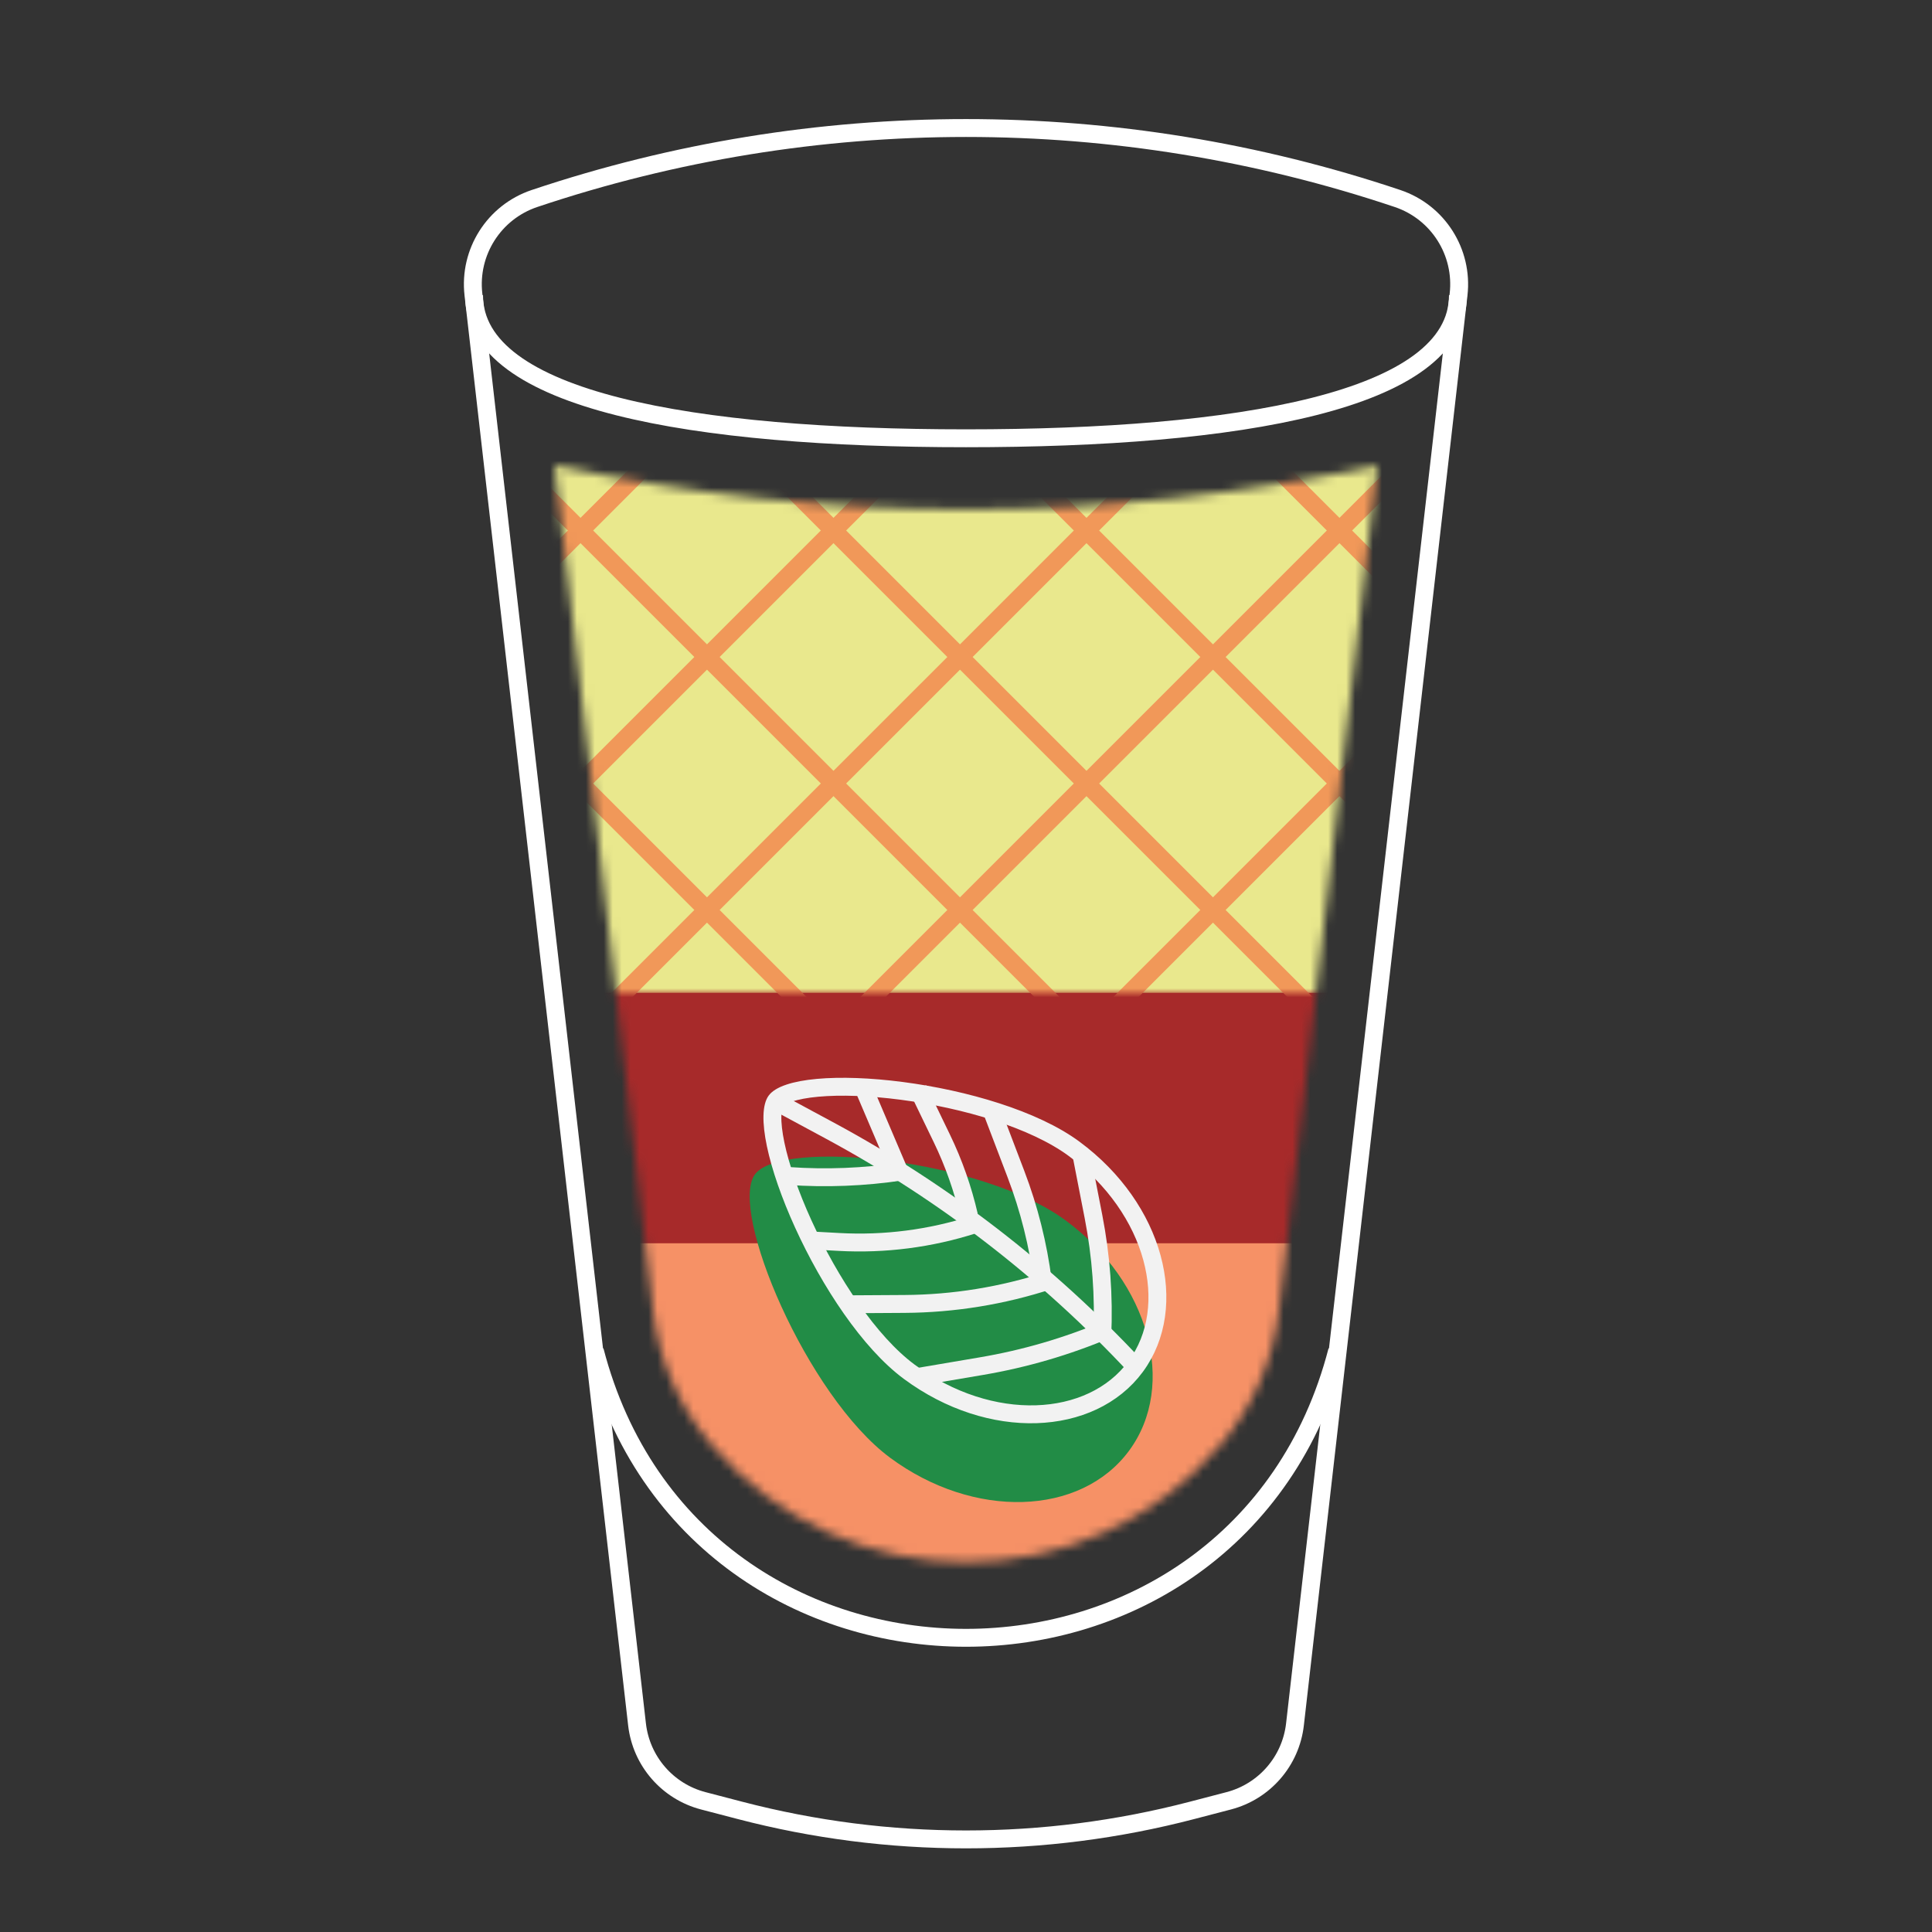 <svg width="216" height="216" viewBox="0 0 216 216" fill="none" xmlns="http://www.w3.org/2000/svg">
<rect x="0" y="0" width="216" height="216" fill="#333333" stroke="none"/>
<g clip-path="url(#clip0)">
<path d="M52.93 32.924C52.388 28.185 55.233 23.711 59.756 22.193V22.193C91.06 11.686 124.94 11.686 156.244 22.193V22.193C160.767 23.711 163.612 28.185 163.07 32.924L144.779 192.794C144.309 196.897 141.366 200.29 137.37 201.333L133.259 202.406C116.697 206.729 99.303 206.729 82.741 202.406L78.63 201.333C74.634 200.29 71.691 196.897 71.221 192.794L52.93 32.924Z" stroke="white" stroke-width="2"/>
<path d="M66.5 151V151C77.604 193.812 138.396 193.812 149.5 151V151" stroke="white" stroke-width="2"/>
<path d="M163 33C163 44.874 138.376 49 108 49C77.624 49 53 44.874 53 33" stroke="white" stroke-width="2"/>
<mask id="mask0" mask-type="alpha" maskUnits="userSpaceOnUse" x="62" y="52" width="92" height="123">
<path d="M62 52C92.313 58.59 123.687 58.59 154 52L142.984 146.557C142.342 152.062 140.084 157.254 136.495 161.477C121.561 179.046 94.439 179.046 79.505 161.477C75.916 157.254 73.658 152.062 73.016 146.557L62 52Z" fill="#C4C4C4"/>
</mask>
<g mask="url(#mask0)">
<path d="M39.732 51H178.732V110H39.732V51Z" fill="#D0E5F0"/>
<path d="M38 109H177V151H38V109Z" fill="#A72A2A"/>
<path d="M38 139H177V179H38V139Z" fill="#F69166"/>
<mask id="mask1" mask-type="alpha" maskUnits="userSpaceOnUse" x="51" y="49" width="109" height="62">
<rect x="51.732" y="49" width="108" height="62" fill="#E9E88D"/>
</mask>
<g mask="url(#mask1)">
<rect x="51.732" y="49" width="108" height="62" fill="#E9E88D"/>
<path d="M129.212 -5L21.732 102.48" stroke="#F19859" stroke-width="2"/>
<path d="M171.639 37.426L64.158 144.907" stroke="#F19859" stroke-width="2"/>
<path d="M143.354 9.142L35.874 116.622" stroke="#F19859" stroke-width="2"/>
<path d="M185.781 51.569L78.3 159.049" stroke="#F19859" stroke-width="2"/>
<path d="M157.497 23.284L50.016 130.764" stroke="#F19859" stroke-width="2"/>
<path d="M199.923 65.711L92.443 173.191" stroke="#F19859" stroke-width="2"/>
<path d="M92.443 2L199.923 109.48" stroke="#F19859" stroke-width="2"/>
<path d="M50.016 44.426L157.496 151.907" stroke="#F19859" stroke-width="2"/>
<path d="M78.3 16.142L185.781 123.622" stroke="#F19859" stroke-width="2"/>
<path d="M35.874 58.569L143.354 166.049" stroke="#F19859" stroke-width="2"/>
<path d="M64.158 30.284L171.638 137.764" stroke="#F19859" stroke-width="2"/>
<path d="M21.732 72.711L129.212 180.191" stroke="#F19859" stroke-width="2"/>
</g>
</g>
<g clip-path="url(#clip1)">
<path d="M119.143 136.447C128.471 143.339 131.642 154.868 126.226 162.197C120.811 169.526 108.859 169.879 99.531 162.987C90.204 156.094 81.434 135.314 84.406 131.293C87.377 127.272 109.816 129.554 119.143 136.447Z" fill="#228C46"/>
<path d="M120.086 128.44C129.161 135.146 131.921 146.077 126.96 152.792C121.998 159.506 110.738 160.077 101.663 153.371C97.203 150.075 92.766 143.341 89.804 136.838C88.331 133.603 87.251 130.485 86.72 127.956C86.454 126.69 86.334 125.604 86.357 124.743C86.381 123.857 86.555 123.337 86.747 123.077C86.94 122.816 87.386 122.497 88.226 122.214C89.043 121.939 90.115 121.735 91.404 121.618C93.977 121.382 97.275 121.499 100.799 121.958C107.886 122.879 115.626 125.144 120.086 128.44Z" stroke="#F2F2F2" stroke-width="2"/>
<path d="M87.15 123.374L92.796 126.418C105.544 133.291 117.083 142.2 126.96 152.791V152.791" stroke="#F2F2F2" stroke-width="2"/>
<path d="M100.402 130.679L96.537 121.607" stroke="#F2F2F2" stroke-width="2"/>
<path d="M108.339 135.923V135.923C107.653 132.938 106.635 130.038 105.302 127.28L102.638 121.764" stroke="#F2F2F2" stroke-width="2"/>
<path d="M116.592 143.265V143.265C116.067 139.16 115.057 135.132 113.583 131.265L110.855 124.105" stroke="#F2F2F2" stroke-width="2"/>
<path d="M123.235 149.418V149.418C123.442 144.925 123.112 140.423 122.251 136.008L120.891 129.034" stroke="#F2F2F2" stroke-width="2"/>
<path d="M100.804 130.977V130.977C96.621 131.605 92.382 131.773 88.162 131.478L88.007 131.468" stroke="#F2F2F2" stroke-width="2"/>
<path d="M108.846 136.92V136.92C103.998 138.475 98.907 139.13 93.823 138.853L90.158 138.653" stroke="#F2F2F2" stroke-width="2"/>
<path d="M117.291 143.16V143.16C112.07 144.864 106.617 145.748 101.126 145.782L94.809 145.82" stroke="#F2F2F2" stroke-width="2"/>
<path d="M123.83 148.614V148.614C119.298 150.532 114.559 151.916 109.708 152.738L102.467 153.966" stroke="#F2F2F2" stroke-width="2"/>
</g>
</g>
<defs>
<clipPath id="clip0">
<rect width="216" height="216" fill="white"/>
</clipPath>
<clipPath id="clip1">
<rect width="56" height="73" fill="white" transform="translate(69.732 118.363) rotate(-23.537)"/>
</clipPath>
</defs>
</svg>
